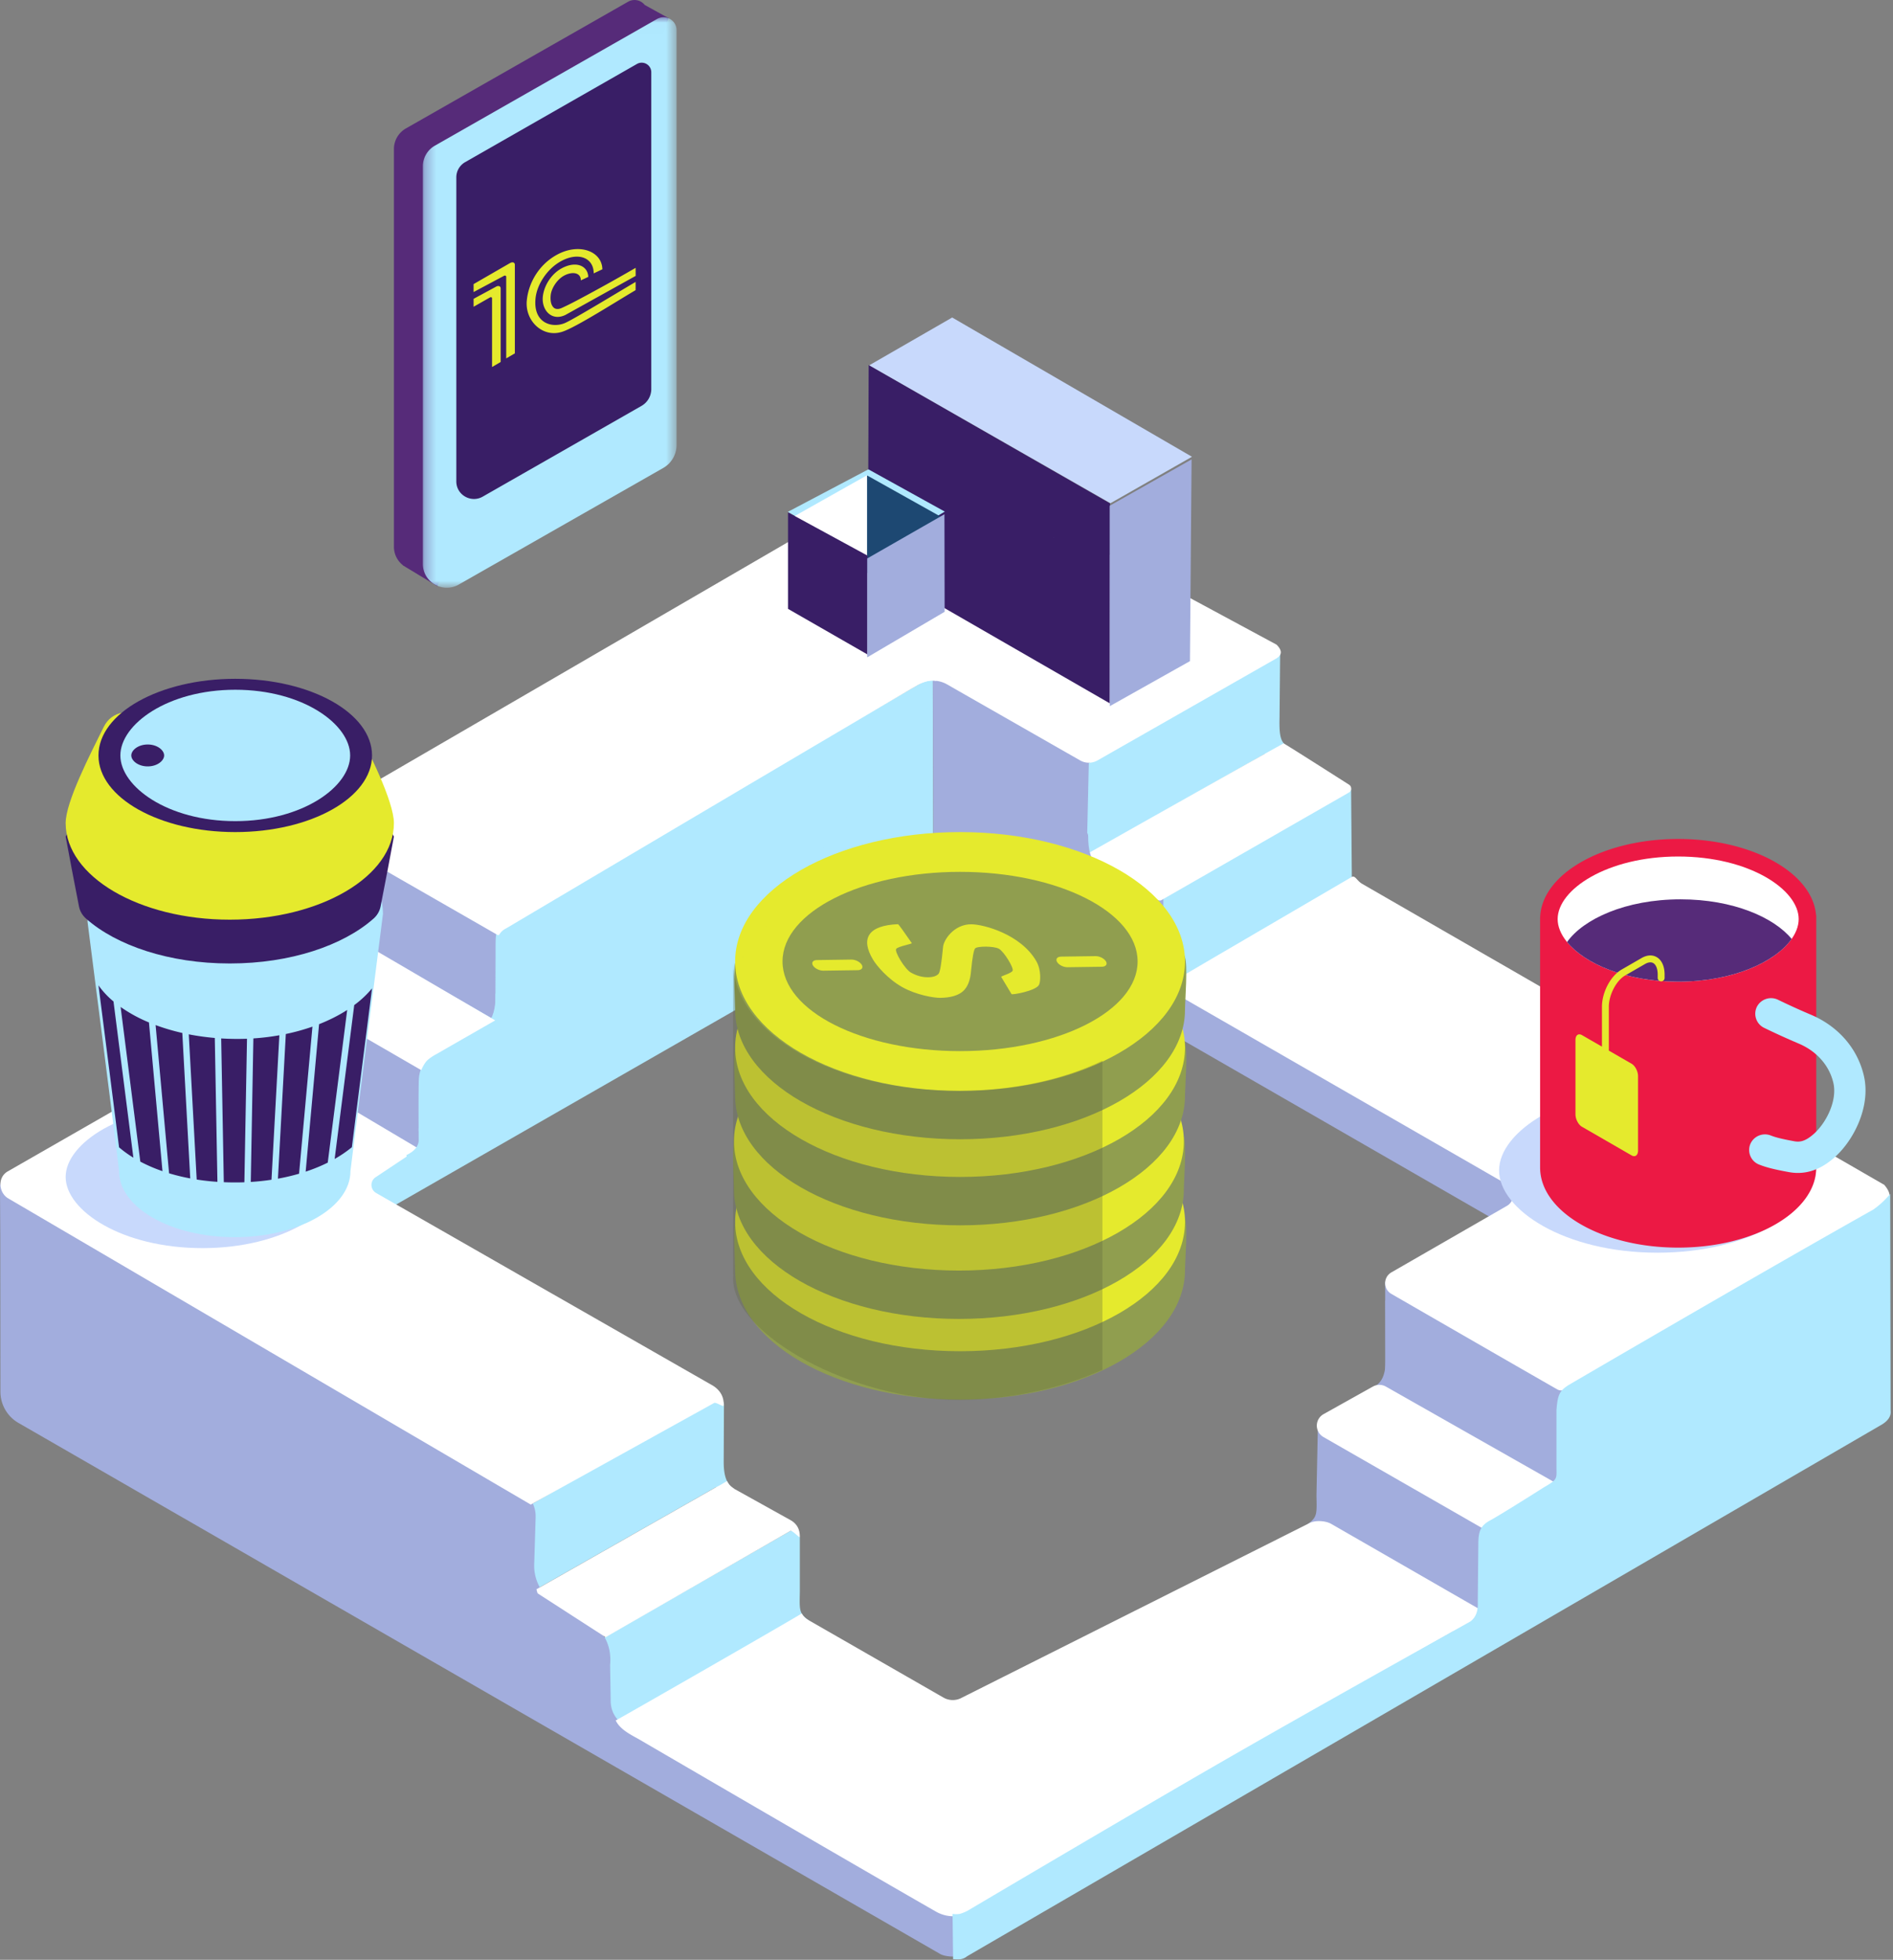 <?xml version="1.0" encoding="UTF-8" standalone="no"?>
<svg
   xmlns:dc="http://purl.org/dc/elements/1.1/"
   xmlns:cc="http://creativecommons.org/ns#"
   xmlns:rdf="http://www.w3.org/1999/02/22-rdf-syntax-ns#"
   xmlns:svg="http://www.w3.org/2000/svg"
   xmlns="http://www.w3.org/2000/svg"
   xmlns:xlink="http://www.w3.org/1999/xlink"
   xmlns:sodipodi="http://sodipodi.sourceforge.net/DTD/sodipodi-0.dtd"
   xmlns:inkscape="http://www.inkscape.org/namespaces/inkscape"
   width="173"
   height="179"
   viewBox="0 0 173 179"
   version="1.1"
   id="svg1386"
   sodipodi:docname="filter-list-4-dark.svg"
   inkscape:version="0.92.1 r15371">
  <rect x="0" y="0" width="173" height="179" fill="#808080" stroke="none"/>
  <sodipodi:namedview
     pagecolor="#ffffff"
     bordercolor="#666666"
     borderopacity="1"
     objecttolerance="10"
     gridtolerance="10"
     guidetolerance="10"
     inkscape:pageopacity="0"
     inkscape:pageshadow="2"
     inkscape:window-width="1920"
     inkscape:window-height="1017"
     id="namedview1388"
     showgrid="false"
     inkscape:zoom="3.7290994"
     inkscape:cx="4.9807223"
     inkscape:cy="69.554005"
     inkscape:window-x="-8"
     inkscape:window-y="-8"
     inkscape:window-maximized="1"
     inkscape:current-layer="svg1386" />
  <title
     id="title1260">бух-2</title>
  <defs
     id="defs1263">
    <path
       id="a"
       d="M.281.012h23.185v52.11H.281z" />
  </defs>
  <g
     fill="none"
     fill-rule="evenodd"
     id="g1384">
    <path
       d="M48.258 137.577L65.23 127.8a.628.628 0 0 1 .933.448l-.025 5.186c-.005 1.178.175 2.098.971 2.584-.12.172-1.516-.28-1.705-.171l-16.644 9.451-.502-7.721zm6.832 12.064l17.033-9.746a.65.65 0 0 1 .974.56v4.885c-.03 1.745-.09 2.01.81 2.665L58.583 158.98l-1.098-.633c-1.728-.5-1.724-1.752-1.724-2.98l-.671-5.725z"
       fill="#B0E9FF"
       id="path1265" />
    <path
       fill="#A2ADDD"
       d="M85.256 61.76l14.29 7.905 36.405 21.01 5.714 23.65-56.361-32.437z"
       id="path1267" />
    <path
       d="M85.288 81.889l-53.194 30.483-3.6-17.785 16.597-7.346-.033-.68c.016-1.458.431-1.802 1.238-2.268l.013-.008 38.938-22.517.04 20.12z"
       fill="#B0E9FF"
       id="path1269" />
    <path
       d="M143.26 126.752c-.617.281-.575.963-.575.963l.02 5.33c-.002.509-.274 1.069-1.07 1.363a3.257 3.257 0 0 1-.661-.375l-14.063-7.827c-.099-.056-.65.104-.705.01.41-.192.398-.512.385-1.718v-7.286c0-.49.538.366.96.619l14.825 8.848c.318.06.498.048.883.073"
       fill="#A2ADDD"
       id="path1271" />
    <path
       d="M135.708 138.906c-.616.28.309 1.38.309 1.38l-.334 5.087c-.003.509 0 1.29-.797 1.584-.162-.068-2.046-1.218-2.285-1.397L121.12 139c-.098-.056-1.41.23-1.465.136.411-.192 1.159-.637 1.146-1.844v-7.285c0-.491.537.365.96.618l12.354 7.386c.318.061 1.207.87 1.592.895"
       fill="#391E66"
       id="path1273" />
    <path
       d="M0 107.953c.025 1.074 1.772 1.687 3.822 2.856 11.187 5.831 43.696 25.231 43.696 25.231a2.837 2.837 0 0 1 1.433 2.549l-.131 4.307a4.02 4.02 0 0 0 2.013 3.604s1.99 1.111 2.921 1.608c.96.51 2.209 1.738 2.003 3.987l.052 3.126c-.052 1.884 1.49 2.548 2.362 3.11 0 0 23.68 13.992 26.762 15.713 1.509.812 2.228.767 2.228.767l.024 3.883s-.231.048-.754-.051c-.36-.069-.528-.183-.528-.183L1.688 129.966a3.286 3.286 0 0 1-1.649-2.843L.026 112.99S0 109.027 0 107.953"
       fill="#A2ADDD"
       id="path1275" />
    <path
       d="M106.316 82.088l17.16-10.037.069 8.367-17.229 9.715v-8.045zm12.115-13.473l-2.627.82-.218-.57-16.27 9.217.19-8.4 17.487-10.243-.057 6.086c-.071 2.477.314 2.425 1.495 3.09z"
       fill="#B0E9FF"
       id="path1277" />
    <path
       d="M38.614 97.397c-.295.447-.334 1.017-.343 1.37-.042 1.62 0 6.48 0 6.48l-17.337-9.832v-8.18l16.772 9.643.908.519zm6.785-12.37c-.103.408-.106 1.09-.106 1.09l-.016 5.248-.006 1.831-16.62-9.494-.032-8.416 15.702 9.22s.667.384 1.078.52zm99.119 43.143l-.702 8.657-16.644-9.452c-.19-.107-1.384-.591-1.506-.763.796-.486.976-1.406.972-2.584l-.025-5.186.003-.017a.626.626 0 0 1 .93-.431l16.972 9.777zm-6.078 11.656l-.672 5.725c0 1.228.003 2.48-1.724 2.98l-1.098.633-15.444-9.951c.9-.656.84-.92.81-2.665l.12-5.907a.65.65 0 0 1 .975-.56l17.032 9.745z"
       fill="#A2ADDD"
       id="path1279" />
    <path
       d="M45.279 90.752c.103 2.913-1.413 3.245-1.72 3.45l.204.741 2.415-1.073s.282-1.764.282-1.866c0-.102-.59-1.15-.59-1.15l-.591-.102z"
       fill="#B0E9FF"
       id="path1281" />
    <path
       d="M85.55 62.193c-.206-.069-.822-.17-2.106.596-.24-.221-.12-.46-.12-.46l.667-.477s.651-.239.77-.256c.12-.017.891.137.891.137l-.102.46z"
       fill="#FFF"
       id="path1283" />
    <path
       d="M65.482 135.813c.292-.128.6-.332.96-.537.18.307.23.41.719.742l5.06 2.812c.216.121.898.51.873 1.533-.005.174-.693-.63-.867-.53l-16.88 9.706-6.218-4.01a3.549 3.549 0 0 1-.102-.37l16.455-9.346zm69.867 11.247c.744.322-.026 1.022-2.596 1.978-1.548.883-32.315 18.39-43.965 25.519a3.187 3.187 0 0 1-3.247.046c-7.65-4.376-27.176-15.759-27.176-15.759-.637-.365-1.7-.854-2.094-1.705.309-.137 16.66-9.517 17.002-9.773.18.332.402.486.68.646l12.264 7.037a1.72 1.72 0 0 0 1.713 0l31.7-15.913c.53-.304 1.5-.25 2.03.051l13.689 7.873zm36.843-38.846c.672.761.671 1.416-.002 1.965a40573.647 40573.647 0 0 0-29.031 16.654.758.758 0 0 1-.838.071c-2.61-1.482-15.164-8.723-15.164-8.723a1.132 1.132 0 0 1 0-1.965l10.56-6.077a1.132 1.132 0 0 0 0-1.964l-29.673-17.061c-1.156-.712-1.606-1.068-1.35-1.068.175-.09.626-.39 1.355-.9l15.46-9.032c.352-.2.456.304.978.614l47.705 27.486zm-55.53-49.334c.52.513.52.93 0 1.25l-16.358 9.323a1.598 1.598 0 0 1-1.589.002l-12.162-6.943a2.603 2.603 0 0 0-2.614.016c-10.585 6.217-37.67 22.26-37.67 22.26-.678.335-.58.733-.806.603l-16.501-9.468c-.481-.278-.48-1.127 0-1.406l55.823-32.418a.728.728 0 0 1 .727-.003l31.15 16.784zm-10.975 23.247l-6.115-3.533a.419.419 0 0 1 .004-.728s17.662-9.965 17.736-9.964c.07.001 5.959 3.757 5.959 3.757a.42.42 0 0 1 .003.73l-17.153 9.838c-.13.074-.304-.025-.434-.1zm-71.312 26.838l30.551 17.468c.218.12 1.284.639 1.208 1.942-.01.174-.7-.33-.874-.23l-16.754 9.279L.688 109.42c-.816-.548-.917-1.892.02-2.429l19.554-11.207c.451-.273.686-.648.704-1.124l17.29 10.252-3.883 2.583a.846.846 0 0 0 .002 1.469zm10.88-15.766l-5.337 3.06s-.506.258-.854.576c-.308.28-.568.908-.568.908L21.069 87.662c-.049-.2-.049-.332 0-.398.05-.065.26-.218.631-.458l6.585-3.526 16.97 9.919zm96.921 42.25l-6.664 4.156-14.564-8.351a1.201 1.201 0 0 1 .013-2.092l4.508-2.518a1.215 1.215 0 0 1 1.183-.001l15.524 8.806z"
       fill="#FFF"
       id="path1285" />
    <path
       d="M143.334 126.516c-.786.515-.987.842-1.09 2.299v5.383c.028.9.016.978-1.152 1.653 0 0-3.952 2.505-4.882 3.002-.96.511-1.107 1.072-1.107 2.263l-.051 5.264c.034.8-.196 1.377-.691 1.729-9.95 5.554-17.383 9.744-22.297 12.57-4.914 2.825-12.809 7.447-23.683 13.867-.309.146-.54.235-.695.266a2.11 2.11 0 0 1-.631 0l.047 4.13c.356.025.598.025.725 0 .355-.071.533-.252.56-.267l83.637-48.587c.57-.362.822-.784.758-1.265l-.039-19.77a7.95 7.95 0 0 1-1.54 1.423c-10.701 6.01-27.869 16.04-27.869 16.04zM38.259 103.054c-.017.852.36 1.756-1.13 2.454l.154.409 1.25-.477s.548-.801.548-.87c0-.067-.069-.987-.069-.987l-.377-.24-.376-.289z"
       fill="#B0E9FF"
       id="path1287" />
    <path
       d="M106.2 88.334c0 1.052.525 2.117 1.391 2.613.866.495-1.045.754-2.473.1-1.553-.71-3.194-2.318-.666-2.229 1.165-1.024 1.748-1.185 1.748-.484zM99.448 76.41c0 1.052.173 2.281 1.039 2.777.865.496-.927.653-2.354 0-1.553-.71-3.195-2.319-.667-2.23 1.321-1.066 1.982-1.248 1.982-.547z"
       fill="#A2ADDD"
       id="path1289" />
    <path
       d="M108.296 116.016c0 6.528-9.203 11.819-20.556 11.819-11.354 0-20.557-5.291-20.557-11.819 0-.72-.19-3.673.024-4.357 1.73-5.521 10.432-7.462 20.533-7.462 9.87 0 18.546 1.609 20.532 6.943.299.8.024 4.024.024 4.876"
       fill="#909E4F"
       id="path1291" />
    <path
       d="M108.296 111.597c0 6.528-9.203 11.82-20.556 11.82-11.354 0-20.557-5.292-20.557-11.82 0-6.527 9.203-11.818 20.557-11.818 11.353 0 20.556 5.291 20.556 11.818"
       fill="#E5EA2D"
       id="path1293" />
    <path
       d="M108.192 108.65c0 6.527-9.204 11.818-20.557 11.818-11.354 0-20.557-5.291-20.557-11.819 0-.72-.19-3.673.024-4.358 1.73-5.52 10.433-7.46 20.533-7.46 9.87 0 18.547 1.608 20.533 6.941.297.802.024 4.025.024 4.877"
       fill="#909E4F"
       id="path1295" />
    <path
       d="M108.192 104.23c0 6.528-9.204 11.82-20.557 11.82-11.354 0-20.557-5.292-20.557-11.82 0-6.527 9.203-11.819 20.557-11.819 11.353 0 20.557 5.292 20.557 11.82"
       fill="#E5EA2D"
       id="path1297" />
    <path
       d="M108.296 100.1c0 6.527-9.203 11.818-20.556 11.818-11.354 0-20.557-5.291-20.557-11.819 0-.72-.19-3.673.024-4.357 1.73-5.521 10.432-7.462 20.533-7.462 9.87 0 18.546 1.609 20.532 6.942.299.802.024 4.025.024 4.877"
       fill="#909E4F"
       id="path1299" />
    <path
       d="M108.296 95.68c0 6.528-9.203 11.819-20.556 11.819-11.354 0-20.557-5.291-20.557-11.819 0-6.527 9.203-11.819 20.557-11.819 11.353 0 20.556 5.292 20.556 11.82"
       fill="#E5EA2D"
       id="path1301" />
    <path
       d="M108.296 92.238c0 6.527-9.203 11.819-20.556 11.819-11.354 0-20.557-5.292-20.557-11.82 0-.72-.19-3.673.024-4.357 1.73-5.52 10.432-7.461 20.533-7.461 9.87 0 18.546 1.608 20.532 6.942.299.802.024 4.024.024 4.877"
       fill="#909E4F"
       id="path1303" />
    <path
       d="M108.296 87.819c0 6.527-9.203 11.819-20.556 11.819-11.354 0-20.557-5.292-20.557-11.82C67.183 81.292 76.386 76 87.74 76c11.353 0 20.556 5.291 20.556 11.819"
       fill="#E5EA2D"
       id="path1305" />
    <path
       d="M103.965 87.819c0 4.522-7.265 8.187-16.226 8.187-8.96 0-16.225-3.665-16.225-8.187 0-4.522 7.264-8.187 16.225-8.187 8.961 0 16.226 3.665 16.226 8.187"
       fill="#909E4F"
       id="path1307" />
    <path
       d="M79.791 87.659c-.597-.991-.702-1.775-.31-2.33.388-.554 1.261-.862 2.593-.917.036-.001.453.574 1.253 1.726.05.084-1.226.289-1.421.525-.197.237.8 1.866 1.337 2.166.532.297 1.05.438 1.58.43.457-.006.769-.11.956-.32.13-.146.263-.945.402-2.398.029-.687 1.012-2.129 2.584-2.12 1.138.007 4.515.908 5.935 3.355.489.841.39 1.947.25 2.186-.324.556-2.454.921-2.505.837l-.944-1.568c-.049-.08.902-.314 1.04-.559.138-.247-.782-1.755-1.25-2.015-.46-.257-2.008-.254-2.182-.025-.123.163-.242.815-.357 1.959-.06.908-.31 1.56-.74 1.943-.437.389-1.138.593-2.079.606-.597.008-2.202-.266-3.478-.982-1.335-.75-2.336-1.955-2.664-2.5zm17.182-.284l3.15-.045c.361-.004.786.208.947.476.161.266-.003.488-.365.493l-3.149.044c-.363.005-.788-.207-.948-.475-.162-.267.003-.488.365-.493zm-22.68.808c-.16-.267.004-.488.366-.493l3.15-.045c.361-.005.786.208.947.475.16.267-.003.488-.365.493l-3.149.045c-.363.005-.787-.208-.948-.475z"
       fill="#E5EA2D"
       id="path1309" />
    <path
       d="M100.75 96.883v28.226c-3.833 1.749-8.655 2.757-13.193 2.757-9.638 0-20.557-5.913-20.557-11.076 0-.123.005-.246.016-.37l-.016-.001V87.886c.063 6.496 9.242 11.752 20.557 11.752 5.022 0 9.623-1.036 13.193-2.755z"
       fill="#5C623F"
       opacity=".3"
       id="path1311" />
    <path
       d="M151.477 114.418c-8.531 0-14.477-3.96-14.477-7.512 0-3.554 5.946-7.513 14.477-7.513 8.532 0 14.477 3.96 14.477 7.513s-5.945 7.512-14.477 7.512"
       fill="#C8D9FC"
       id="path1313" />
    <path
       d="M165.97 83.59l.014-.006v.315a4.333 4.333 0 0 1 0 .094v22.644c0 4.041-5.65 7.317-12.618 7.317s-12.617-3.276-12.617-7.317V83.946c0-4.041 5.65-7.317 12.617-7.317 6.763 0 12.284 3.086 12.603 6.962z"
       fill="#EC1944"
       id="path1315" />
    <path
       d="M153.366 89.661c-6.49 0-11.014-3.012-11.014-5.715s4.523-5.715 11.014-5.715c6.49 0 11.014 3.012 11.014 5.715s-4.523 5.715-11.014 5.715"
       fill="#FFF"
       id="path1317" />
    <path
       d="M143.213 86.044c1.466-2.08 5.323-3.902 10.37-3.902 4.815 0 8.547 1.657 10.154 3.617-1.467 2.081-5.324 3.903-10.371 3.903-4.815 0-8.547-1.658-10.153-3.618z"
       fill="#562B79"
       id="path1319" />
    <path
       d="M170.348 98.3c-.564-2.498-2.322-4.542-4.822-5.607a65.19 65.19 0 0 1-3.054-1.388 1.458 1.458 0 0 0-1.915.659 1.432 1.432 0 0 0 .66 1.913c1.003.489 2.045.963 3.186 1.449 1.643.7 2.791 2.013 3.152 3.605.367 1.63-.692 3.718-1.886 4.718-.64.537-1.109.694-1.67.593-1.114-.202-1.725-.352-2.181-.535a1.456 1.456 0 0 0-1.862.797 1.42 1.42 0 0 0 .014 1.095c.15.352.429.623.784.765.657.263 1.398.45 2.734.693.276.05.55.076.819.076 1.118 0 2.166-.423 3.203-1.292 1.852-1.55 3.475-4.72 2.838-7.54"
       fill="#B0E9FF"
       id="path1321" />
    <path
       d="M146.401 95.597v-3.643c0-1.324.788-2.815 1.794-3.395l1.808-1.043a.32.32 0 0 1 .016-.01c.494-.285.986-.316 1.386-.085.458.264.722.845.722 1.593v.308a.315.315 0 0 1-.63 0v-.308c0-.51-.152-.901-.407-1.049-.245-.14-.536-.038-.742.078a.32.32 0 0 1-.014.009l-1.825 1.053c-.801.461-1.478 1.766-1.478 2.849v4.006l2.077 1.198c.327.189.592.695.592 1.13v6.795c0 .436-.265.636-.592.447l-4.535-2.616c-.327-.188-.592-.695-.592-1.13V94.99c0-.436.265-.636.592-.447l1.828 1.054z"
       fill="#E5EA2D"
       id="path1323" />
    <path
       d="M18.5 114c-7.366 0-12.5-3.426-12.5-6.5s5.134-6.5 12.5-6.5 12.5 3.426 12.5 6.5-5.134 6.5-12.5 6.5"
       fill="#C8D9FC"
       id="path1325" />
    <path
       d="M35 83.472C35 78.388 28.18 74 23.01 74h-2.927C14.91 74 8 79.11 8 84.194c0 0 2.88 22.484 2.88 22.771 0 3.333 4.735 6.035 10.574 6.035 5.84 0 10.573-2.702 10.573-6.035 0-.166 2.973-23.493 2.973-23.493"
       fill="#B0E9FF"
       id="path1327" />
    <path
       d="M21.026 70h-.051C13.907 70 7.935 72.7 6 76.407c.279 1.492.751 4.036 1.22 6.392.085.43.315.814.645 1.106C10.654 86.37 15.484 88 20.975 88h.051c5.49 0 10.32-1.63 13.11-4.095.33-.292.56-.676.645-1.106.468-2.356.94-4.9 1.219-6.392C34.066 72.7 28.094 70 21.026 70"
       fill="#391E66"
       id="path1329" />
    <path
       d="M36 75.178C36 80.05 29.284 84 21 84c-8.284 0-15-3.95-15-8.822 0-1.938 2.25-6.295 3.465-8.755 1.56-3.162 6.546-.068 11.535-.068 4.959 0 9.793-2.879 11.536.17C33.649 68.474 36 73.222 36 75.178"
       fill="#E5EA2D"
       id="path1331" />
    <path
       d="M34 69c0 3.866-5.597 7-12.5 7C14.596 76 9 72.866 9 69s5.596-7 12.5-7c6.903 0 12.5 3.134 12.5 7"
       fill="#391E66"
       id="path1333" />
    <path
       d="M21.5 75C15.312 75 11 71.838 11 69s4.312-6 10.5-6S32 66.162 32 69s-4.312 6-10.5 6"
       fill="#B0E9FF"
       id="path1335" />
    <path
       d="M13.5 70c-.884 0-1.5-.527-1.5-1s.616-1 1.5-1 1.5.527 1.5 1-.616 1-1.5 1m18.23 22.247l-1.777 13.944c-.624.31-1.3.587-2.019.825l1.226-13.47c.946-.373 1.809-.81 2.57-1.3zm.643-.445A9.054 9.054 0 0 0 34 90.276c-.63 4.947-1.447 11.36-1.842 14.506a11.02 11.02 0 0 1-1.575 1.074l1.79-14.054zm-3.819 1.968l-1.222 13.433a19.11 19.11 0 0 1-1.932.453l.721-13.213a19.178 19.178 0 0 0 2.433-.673zm-3.023.787l-.72 13.197a21.81 21.81 0 0 1-1.893.201l.238-13.11c.816-.054 1.61-.151 2.375-.288zm-2.958.318l-.239 13.11a23.245 23.245 0 0 1-1.881-.007l-.239-13.131a24.186 24.186 0 0 0 2.359.028zm-2.943-.071l.24 13.142a21.751 21.751 0 0 1-1.894-.21l-.724-13.264c.764.15 1.56.261 2.378.332zm-2.969-.456l.725 13.286a18.403 18.403 0 0 1-1.935-.469L14.22 93.627a18.88 18.88 0 0 0 2.441.72zm-3.048-.961l1.236 13.584a14.232 14.232 0 0 1-2.026-.872l-1.8-14.126a13.36 13.36 0 0 0 2.59 1.414zm-3.24-1.916l1.817 14.268a9.964 9.964 0 0 1-1.31-.945C10.477 101.557 9.621 94.855 9 90a7.78 7.78 0 0 0 1.372 1.47z"
       fill="#391E66"
       id="path1337" />
    <path
       d="M57.404.157a1.186 1.186 0 0 1 1.518.296l2.18 1.205-21.135 51.883-3.151-1.904-.002-.019A2.139 2.139 0 0 1 36 49.93V13.614c0-.779.42-1.498 1.1-1.885L57.403.157z"
       fill="#562B79"
       id="path1339" />
    <g
       transform="translate(38.364 1.562)"
       id="g1346">
      <mask
         id="b"
         fill="#fff">
        <use
           xlink:href="#a"
           id="use1341" />
      </mask>
      <path
         d="M22.245 41.183a2.413 2.413 0 0 0 1.221-2.095V1.195c0-.908-.988-1.476-1.78-1.024L1.38 11.742a2.172 2.172 0 0 0-1.099 1.886v36.316c0 1.044.71 1.846 1.601 2.096.534.15 1.132.102 1.68-.21l18.683-10.647z"
         fill="#B0E9FF"
         mask="url(#b)"
         id="path1344" />
    </g>
    <path
       d="M58.622 37.076c.556-.317.899-.906.899-1.542V6.596a.875.875 0 0 0-1.311-.754l-15.697 8.966c-.501.285-.81.814-.81 1.388v27.776c0 .77.524 1.359 1.179 1.543a1.6 1.6 0 0 0 1.236-.155l14.504-8.284z"
       fill="#391E66"
       id="path1348" />
    <path
       d="M46.657 24.006a.427.427 0 0 1 .179-.044c.128 0 .216.081.216.223v8.09l-.789.46v-7.448c0-.104-.092-.145-.205-.093l-2.777 1.481v-.726l3.33-1.921c.007-.004.015-.005.023-.009.008-.004.015-.01.023-.013zm-1.295 2.163a.424.424 0 0 1 .178-.044c.129 0 .216.082.216.223v6.715l-.788.46v-6.274c0-.094-.083-.131-.184-.084l-1.503.855v-.726l2.081-1.125zm5.993-1.674c.428-.227.824-.327 1.166-.327.735 0 1.221.462 1.24 1.124l-.677.316c-.003-.704-.747-.835-1.499-.45-.665.34-1.208 1.183-1.26 1.836-.03.356-.01.784.238 1.064a.461.461 0 0 0 .207.136c.193.06.365.018.53-.05.074-.03.147-.066.22-.1.245-.114.487-.233.727-.356.482-.244.956-.502 1.432-.757a150.523 150.523 0 0 0 4.41-2.467l.005.736-6.442 3.578a.255.255 0 0 1-.035.014c-1.217.551-2.149-.475-2.005-1.732.11-.96.758-2.044 1.743-2.565zm-.411-1.252c.635-.339 1.276-.493 1.856-.493 1.253 0 2.224.718 2.25 1.845l-.792.376c0-1.467-1.467-1.997-3.072-1.067-1.22.706-2.103 2.098-2.239 3.304-.264 2.34 1.54 2.796 2.698 2.29.83-.362 4.99-2.894 6.442-3.748.003.45.003.46 0 .752-1.712 1.002-5.459 3.402-6.685 3.794-1.79.602-3.434-.987-3.26-2.833.154-1.64 1.122-3.323 2.802-4.22z"
       fill="#E5EA2D"
       id="path1350" />
    <path
       fill="#391E66"
       d="M79.319 51.511l22.105 12.73.019-18.268-22.055-12.636z"
       id="path1360" />
    <path
       fill="#C8D9FC"
       d="M87.02 29l-7.58 4.365 22.043 12.599 7.45-4.244z"
       id="path1362" />
    <path
       fill="#B0E9FF"
       d="M72 46.751l7.284 4.222 7.06-4.245-6.98-3.86z"
       id="path1364" />
    <path
       fill="#FFF"
       d="M72.071 47.445v6.285l7.175-1.426v-8.9z"
       id="path1366" />
    <path
       fill="#1D4872"
       d="M79.243 43.425v8.9l6.986 2.096.021-7.075z"
       id="path1368" />
    <path
       fill="#391E66"
       d="M72.015 55.611l7.27 4.17v-9.03l-7.27-3.954z"
       id="path1370" />
    <path
       d="m 101.413,46.194 7.485,-4.234 -0.149,18.426 -7.325,4.112 -0.01,-18.304 z m -15.101,0.775 0.018,8.91 -7.075,4.16 v -9.03 z M 99.85,44.31 c -66.567,89.793 -33.283,44.897 0,0 z"
       id="path1372"
       inkscape:connector-curvature="0"
       style="fill:#a2addd"
       sodipodi:nodetypes="ccccccccccccc" />
  </g>
</svg>

